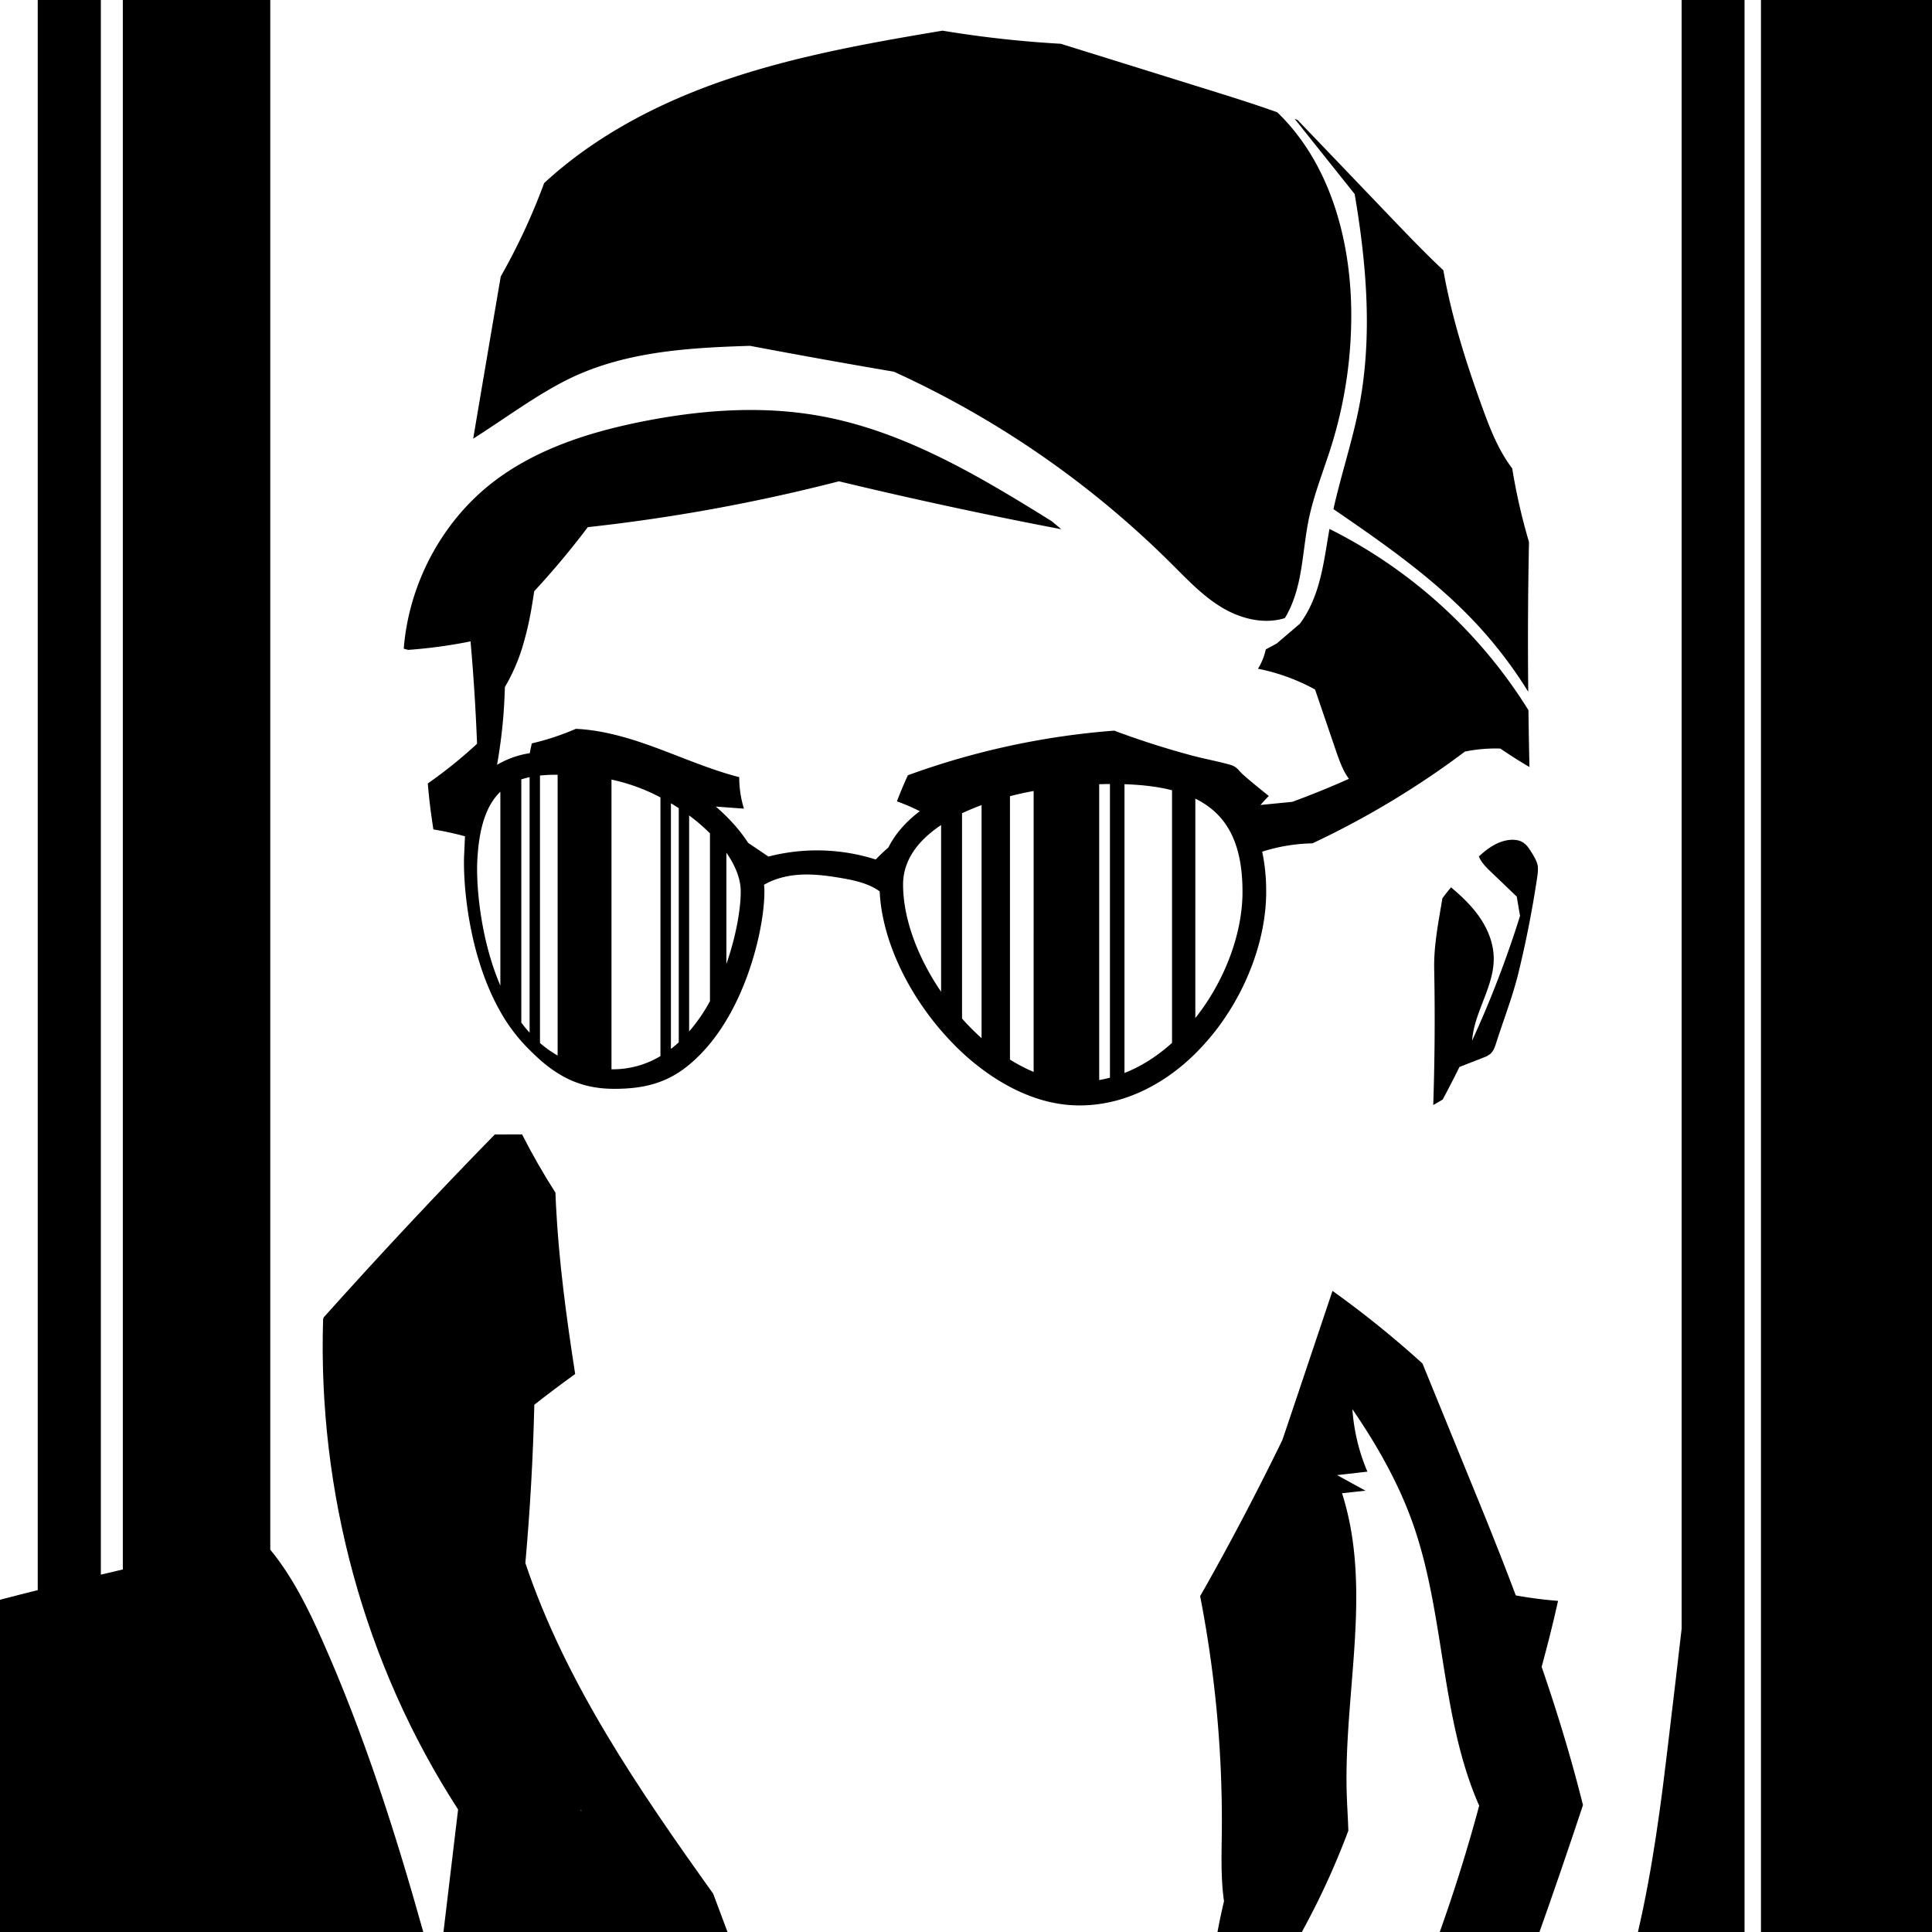 <svg id="Слой_1" data-name="Слой 1" xmlns="http://www.w3.org/2000/svg" viewBox="0 0 2048 2048"><g id="Слой_2" data-name="Слой 2"><rect width="2048" height="2048" fill="#fff"/></g><g id="Слой_3" data-name="Слой 3"><path d="M1620.2,752.8h0a524.27,524.27,0,0,0-210.9-192.1c-3.3,18.5-5.7,37.2-10.6,55.4-4.3,16.1-10.9,32-20.9,45.2l-24.5,20.9-11.5,6.2a65.5,65.5,0,0,1-8.3,20.5,210.14,210.14,0,0,1,60.5,22l22.3,65.3c3.5,10.2,7.3,20.9,13.6,29.4-19.8,8.8-39.8,17-60.1,24.4h0l-33.6,3.3c2.8-3.3,5.7-6.4,8.8-9.5-9-7.3-18.2-14.6-26.9-22.3a53.24,53.24,0,0,1-4.7-4.8,18.59,18.59,0,0,0-9.3-6c-13.2-3.7-26.9-6.2-40.2-9.7q-40.35-10.8-79.6-25.3l-3.1-1.2a821.2,821.2,0,0,0-218.8,47.3c-4.2,9.1-8.1,18.3-11.6,27.7A198.13,198.13,0,0,1,975,859.9c-16.4,12.5-26.9,25.7-33.3,38.5h0c-4.7,4-9.1,8.3-13.4,12.7A205.48,205.48,0,0,0,814.6,908l-2.1-1.4L793,893.4c-8.5-13.2-20-26.1-34.2-38.4l29.8,2.2a114.53,114.53,0,0,1-5-33.4c-30.7-7.9-59.9-20.8-89.7-31.7-26.9-9.9-55-18.2-83.5-19.5A270.68,270.68,0,0,1,563.8,788c-.9,3.4-1.6,6.9-2.2,10.4a97.81,97.81,0,0,0-34.7,12.3c2.4-13.6,4.3-27.2,5.7-40.9s2.2-27.5,2.6-41.5h0a198.19,198.19,0,0,0,20-47.2,340.65,340.65,0,0,0,8.2-36.3c1-6,2-12,2.9-18.1a876.19,876.19,0,0,0,56.8-67.9,1893.56,1893.56,0,0,0,266.2-48.6Q1006.6,538.4,1125,561c-3.4-2.9-6.9-5.8-10.3-8.6-77.1-48-156.9-95.7-246.2-111.6-62.2-11.1-126.4-6.2-188.4,6.2-55.9,11.2-111.9,29.1-157.1,63.8-54.7,42-89.6,108.2-95,176.8,1.5.5,3.1.9,4.7,1.3h0a525,525,0,0,0,66.1-9q4.5,50.7,6.6,101.4c.1,2.4.2,4.7.3,7.1a490.32,490.32,0,0,1-52.2,42.1c1.3,16.4,3.4,32.6,5.9,48.7,11.3,1.9,22.5,4.3,33.5,7.3-.3,6-.5,12.5-.9,19.6-1.3,28.5,3.9,102,35.7,161.4h0c.9,1.6,1.8,3.2,2.7,4.9a181,181,0,0,0,22.2,31.3c1.4,1.6,2.9,3.2,4.3,4.7s3,3.1,4.5,4.6q5.55,5.55,11.1,10.5a143.07,143.07,0,0,0,18.7,14.1,106.16,106.16,0,0,0,17.1,8.8c12.6,5.1,26.5,7.8,42.8,7.8,25.5,0,47.5-3.9,68.4-17.4,2.9-1.9,5.7-3.9,8.6-6.2.8-.7,1.7-1.3,2.5-2,17.8-14.8,33.3-34.7,46.2-59.3,23-43.8,33.5-95.1,33.5-124.3a56.33,56.33,0,0,0-.4-7.1c10.4-6,22.4-9.3,34.4-10.4,16.3-1.5,32.7.7,48.8,3.5,13.8,2.4,28.3,5.8,39.4,13.9,2.2,47.6,26.1,102,64.9,147.3l.3.3c5.8,6.8,11.8,13.1,17.9,19.1a254.32,254.32,0,0,0,25,21.4,225.55,225.55,0,0,0,30.1,19.2,180.18,180.18,0,0,0,25.1,11,144.77,144.77,0,0,0,20.5,5.7,138.61,138.61,0,0,0,28,2.9c27.4,0,54.4-7.5,80-22.2a182.65,182.65,0,0,0,18.2-11.8,215.06,215.06,0,0,0,24.7-21.1,259.42,259.42,0,0,0,19.2-21.4c35-43.8,55.8-99.8,55.8-149.8a203.44,203.44,0,0,0-4.2-42.7,185.22,185.22,0,0,1,53.2-8.8,918.21,918.21,0,0,0,115.4-64.7q23.7-15.6,46.3-32.6h0a162.52,162.52,0,0,1,37.5-3.2c10.1,6.9,20.4,13.4,30.9,19.6C1620.8,792.9,1620.5,772.8,1620.2,752.8Zm-1089.8,292c-21.3-49.6-25.6-106.3-24.5-131.2,1.7-37.7,10.3-60.7,24.5-74.3Zm31,49.9c-3.1-3.4-6-7-8.8-10.7V826.2a87.89,87.89,0,0,1,8.8-2.4Zm29.7,24.2a115.53,115.53,0,0,1-18.7-13.3V822.1a166.09,166.09,0,0,1,18.7-.8Zm109,.6a97.77,97.77,0,0,1-51.1,14h-.8V826.4a199.34,199.34,0,0,1,51.9,18.9v274.2Zm19.4-14.6c-2.7,2.5-5.4,4.8-8.3,7V851.5c2.8,1.7,5.6,3.4,8.3,5.2Zm33.1-43.6a181.22,181.22,0,0,1-22.1,32.1v-229a199.54,199.54,0,0,1,22.1,19Zm17.4-39.5V903.9c9.6,13.8,15.2,27.9,15.2,40.9C785.3,962.4,780.6,991.6,770,1021.8Zm227.6,29.5c-24.7-36.2-40.3-77.4-40.3-113.7,0-25.5,15.6-46.6,40.3-63Zm42.9,49.2a253.93,253.93,0,0,1-20.7-20.8V862.1q9.9-4.65,20.7-8.7Zm55.2,35.8a181.27,181.27,0,0,1-25.1-13.1V844c8.2-2.1,16.6-4,25.1-5.5Zm80.9,6.1c-3.8,1-7.6,1.8-11.4,2.5V831.3c3.9-.1,7.7-.2,11.4-.2Zm65.8-36.9c-15.2,13.7-32.1,24.7-50.4,31.9V831.3c19.2.6,35.9,2.7,50.4,6.4Zm24.7-26.3V846.6c34.8,17.1,50,49.1,50,98.8,0,44.6-19,94.7-50,133.8Z"/><path d="M1620,733.3a463,463,0,0,0-56.7-73.9c-43.9-46.6-96.9-83.5-149.8-119.7,8.2-36.9,20.4-72.9,27.5-110,14-73.8,7.6-149.8-5-224L1372.4,126l3.1,1.2q48.3,50.4,96.6,100.9c19,19.8,37.9,39.6,57.9,58.4,8.8,49.6,24.1,98,41.3,145.4,8.2,22.6,17.1,45.5,31.7,64.6a630.58,630.58,0,0,0,17.8,78.1Q1619.15,654,1620,733.3Z"/><path d="M1411.3,472.7c-8,25.6-18.2,50.6-23.8,76.9-4.3,20.7-5.7,41.9-9.8,62.6-2.9,14.2-7.3,28.5-14.5,41l-.4.6c-.3.5-.6,1-.8,1.4-21.5,6.8-45.7,1-65.3-10.4-21-12.2-37.8-30.2-55-47.3A1010.42,1010.42,0,0,0,947.5,394q-76.35-13-152.4-27.4c-61.3,1.9-123.6,5.5-179.9,29.5-38.2,16.2-75.8,45-113.6,68.9q14.55-86,29.2-171.9a668.66,668.66,0,0,0,46-99c50.8-47,113.7-81,179-104.7,78.4-28.4,161-43.1,243.3-56.9a1172.78,1172.78,0,0,0,125.4,13.9l157.3,49c24.1,7.5,48.3,15.1,72.1,23.6,54.3,52.2,76.8,130.6,78.4,206A464.39,464.39,0,0,1,1411.3,472.7Z"/><path d="M1629.4,930.6q-7.5,49.95-19.4,99.1c-6.3,26.3-15.9,50.4-24.1,76.2-1.2,3.8-2.6,7.8-5.4,10.6-2.4,2.4-5.6,3.7-8.8,4.9l-24.6,9.6c-5.7,11.6-11.7,23.2-17.8,34.6l-10,5.8q2.4-72.15,1-144.3c-.5-25.1,4.6-50,8.7-74.9,2.9-3.9,6-7.8,9.1-11.6,10.4,8.7,20.4,18.1,28.4,29,9.7,13.1,16.5,28.8,16.9,45.1.8,30.6-20.7,57.9-22.9,88.4a1112.38,1112.38,0,0,0,50.8-132.2h0l-3.5-20.5-27.9-26.7c-4.8-4.6-9.9-9.8-12.2-15.8,9-8.5,19.3-15.7,31.3-17.4,5.3-.7,10.9-.3,15.4,2.5,4.3,2.7,7.1,7.3,9.8,11.7,2.5,4.2,5,8.4,5.9,13.2C1630.6,922.1,1630,926.4,1629.4,930.6Z"/><rect x="1866.7" width="181.3" height="2048"/><path d="M1849.3,0V2048h-113c3.8-16.6,7.3-33.2,10.4-50,.9-4.8,1.8-9.5,2.6-14.3s1.7-9.5,2.4-14.3q3.6-21.3,6.6-42.9c.7-4.8,1.3-9.5,2-14.3s1.3-9.5,1.9-14.3,1.2-9.5,1.8-14.3c1.2-9.5,2.4-19,3.5-28.6s2.3-19,3.4-28.6c.5-4,.9-8,1.4-12.1.1-.7.2-1.5.3-2.2l1.7-14.3,1.7-14.3,6.6-57V0Z"/><path d="M756,2007.4c-78.6-110-156.4-223.3-199.1-350.5q7.5-83.7,9.5-167.8c14.2-11.2,28.6-22,43.3-32.6-9.3-59.9-17.4-119.8-20.4-180.1-.2-4-.4-8.1-.5-12.1h0q-19.2-30-35.4-61.8l-28.9.1q-92.85,95-181.4,193.9l-.6,2c-5.7,183,43.5,365.9,143.1,519.6L470.1,2048H771.2C766.2,2034.5,761.1,2020.9,756,2007.4Zm-140.2-87.8v-1.2l.6,1.2Z"/><path d="M1678,1913.4v.1q-22.35,67.5-46.1,134.5H1526.2q23.55-66,41.8-133.9l.1-.4h-.3c-41.3-94.2-35.9-204.1-71-301.2-3.9-10.7-8.1-21.1-12.8-31.3-14-30.6-31.3-59.5-50.4-87.4a204.31,204.31,0,0,0,15.9,66.2l-32.1,3.7,30.1,16.5-24.9,2.7c32.6,101.7,1.7,211.8,5,318.6.4,13,1.3,26,1.7,39.1A819.84,819.84,0,0,1,1380,2048h-89.4c2-10.9,4.3-21.8,6.9-32.6-3.5-24.5-2.6-49.7-2.3-74.5a1245.26,1245.26,0,0,0-23-248.9c1.6-2.9,3.3-5.8,4.9-8.6q43.5-77.25,82.3-157h0q15.45-45.75,30.8-91.6l22.3-66.4a1052.68,1052.68,0,0,1,95.4,77l58.1,142.3q13.05,31.8,25.6,63.9c5.2,13.2,10.2,26.3,15.2,39.6a449.79,449.79,0,0,0,44.8,5.8c-5.2,23.4-11.1,46.8-17.4,69.9h0C1650.8,1815.2,1665.7,1864,1678,1913.4Z"/><path d="M448.7,2048H0V1695.8c13.3-3.5,26.7-6.9,40-10.2V0h66.9V1669.2c7.8-1.9,15.5-3.7,23.3-5.5V0H286.5V1642.7c23.2,28.2,40.1,62.1,55,95.8C385.9,1838.3,419.2,1942.8,448.7,2048Z"/></g></svg>